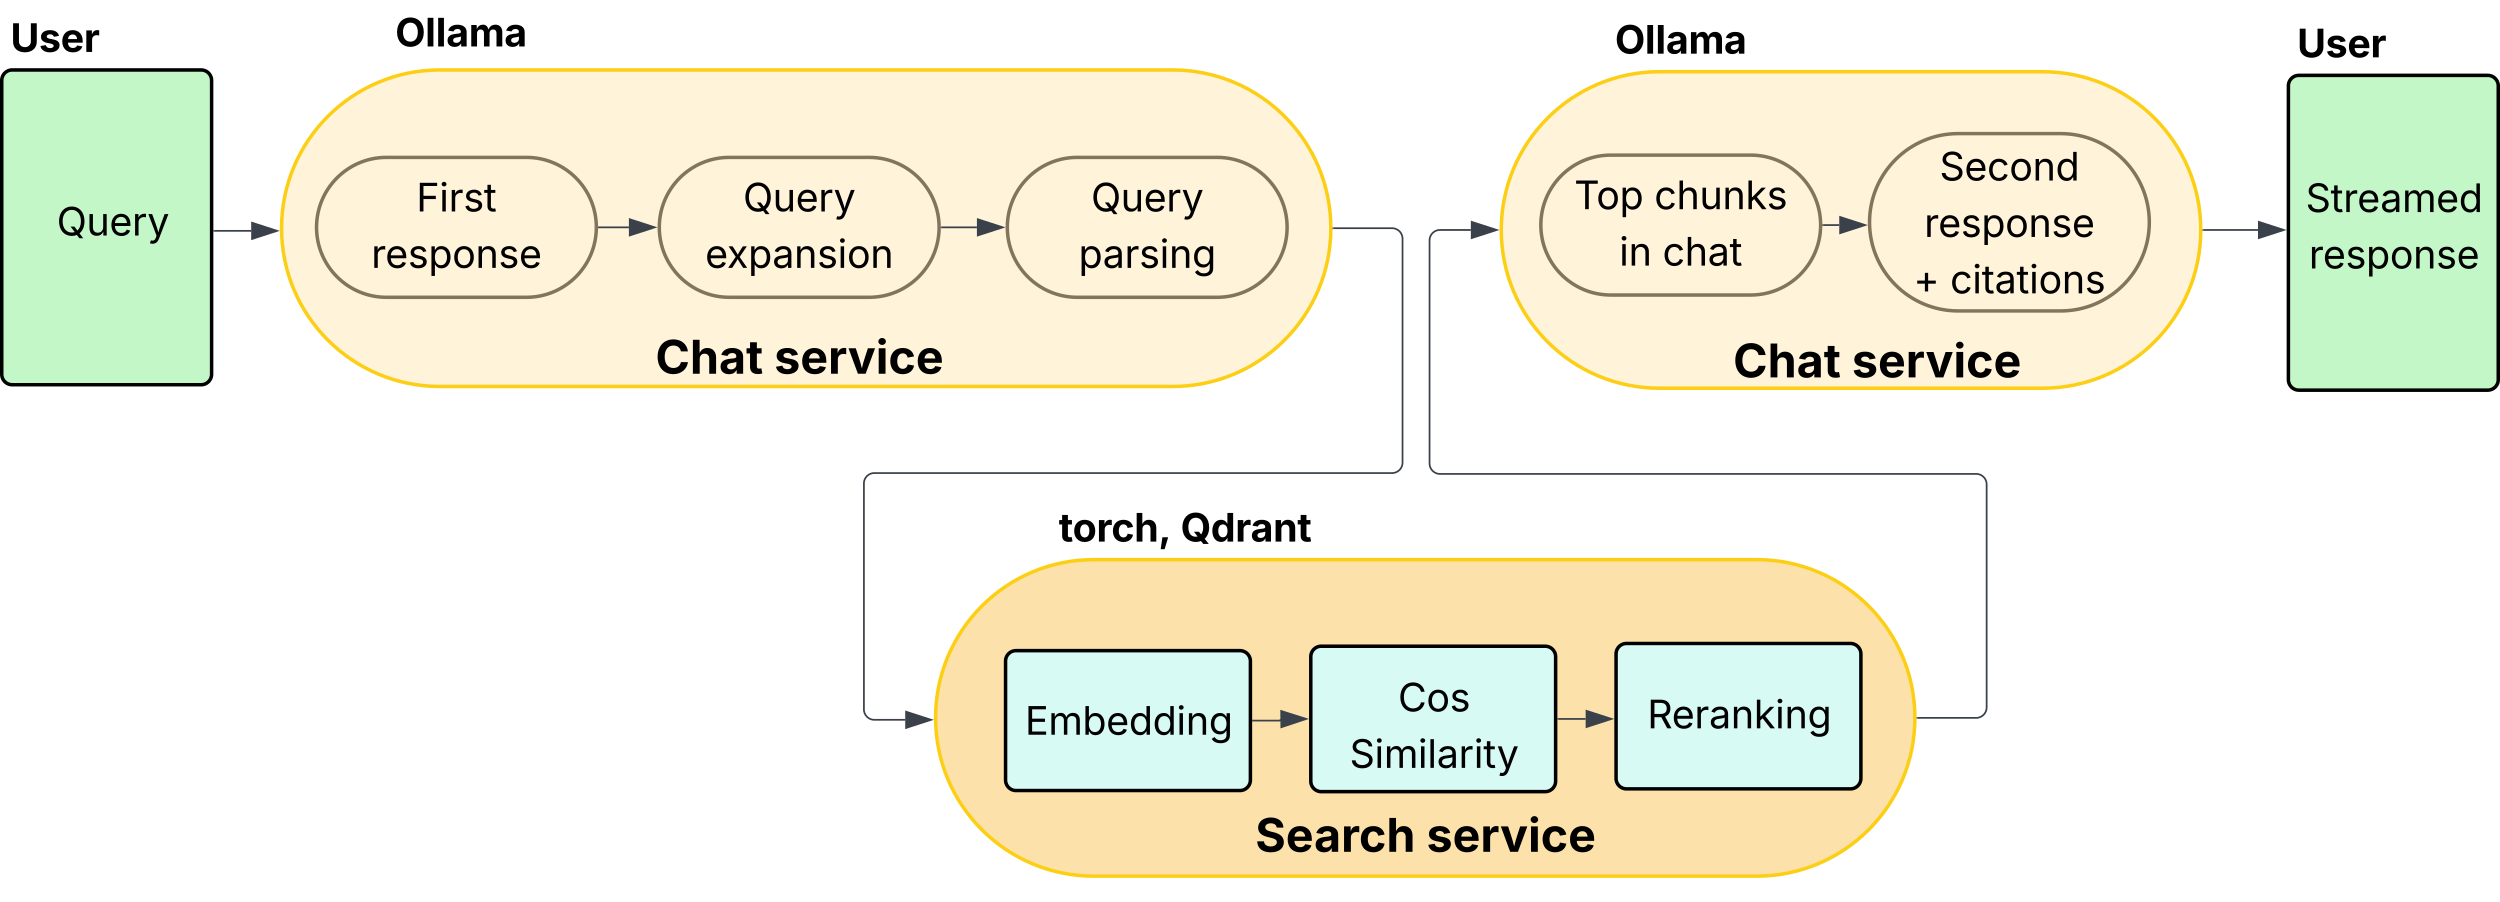 <svg xmlns="http://www.w3.org/2000/svg" xmlns:xlink="http://www.w3.org/1999/xlink" xmlns:lucid="lucid" width="1429.55" height="515.69"><g transform="translate(-266 -140)" lucid:page-tab-id="0_0"><path d="M936.5 180c49.98 0 90.5 40.52 90.5 90.5 0 50-40.52 90.5-90.5 90.5h-419c-49.98 0-90.5-40.5-90.5-90.5 0-49.98 40.52-90.5 90.5-90.5z" stroke="#fcce14" stroke-width="2" fill="#fff3d9"/><path d="M1270.48 460c50 0 90.5 40.52 90.5 90.5 0 50-40.5 90.5-90.5 90.5h-379c-49.97 0-90.5-40.5-90.5-90.5 0-49.98 40.53-90.5 90.5-90.5z" stroke="#fcce14" stroke-width="2" fill="#fce2aa"/><path d="M267 186a6 6 0 0 1 6-6h108a6 6 0 0 1 6 6v168a6 6 0 0 1-6 6H273a6 6 0 0 1-6-6z" stroke="#000" stroke-width="2" fill="#c3f7c8"/><path d="M1433.95 181c49.98 0 90.5 40.52 90.5 90.5 0 50-40.52 90.5-90.5 90.5h-219c-49.98 0-90.5-40.5-90.5-90.5 0-49.98 40.52-90.5 90.5-90.5z" stroke="#fcce14" stroke-width="2" fill="#fff3d9"/><path d="M1574.55 189.1a6 6 0 0 1 6-6h108a6 6 0 0 1 6 6v168a6 6 0 0 1-6 6h-108a6 6 0 0 1-6-6z" stroke="#000" stroke-width="2" fill="#c3f7c8"/><path d="M1028.5 270.5h33.5a6 6 0 0 1 6 6v128a6 6 0 0 1-6 6H766a6 6 0 0 0-6 6v129.1a6 6 0 0 0 6 6h17.62" stroke="#3a414a" fill="none"/><path d="M1028.5 270.98h-.5v-.94h.5z" stroke="#3a414a" stroke-width=".05" fill="#3a414a"/><path d="M798.38 551.6l-14.26 4.64v-9.27z" stroke="#3a414a" fill="#3a414a"/><path d="M284.44 242.6a6 6 0 0 1 6-6h73.12a6 6 0 0 1 6 6v48a6 6 0 0 1-6 6h-73.12a6 6 0 0 1-6-6z" fill="none"/><use xlink:href="#a" transform="matrix(1,0,0,1,284.444,236.608) translate(7.73 38.084)"/><use xlink:href="#b" transform="matrix(1,0,0,1,284.444,236.608) translate(13.98 38.084)"/><path d="M567 230c22.1 0 40 17.9 40 40s-17.9 40-40 40h-80c-22.1 0-40-17.9-40-40s17.9-40 40-40z" stroke="#82755b" stroke-width="2" fill="#fff3d9"/><use xlink:href="#c" transform="matrix(1,0,0,1,452,235) translate(52.072 25.903)"/><use xlink:href="#d" transform="matrix(1,0,0,1,452,235) translate(26.291 58.168)"/><path d="M763 230c22.1 0 40 17.9 40 40s-17.9 40-40 40h-80c-22.1 0-40-17.9-40-40s17.9-40 40-40z" stroke="#82755b" stroke-width="2" fill="#fff3d9"/><use xlink:href="#e" transform="matrix(1,0,0,1,648,235) translate(42.86 25.903)"/><use xlink:href="#f" transform="matrix(1,0,0,1,648,235) translate(21.213 58.168)"/><path d="M962 230c22.1 0 40 17.9 40 40s-17.9 40-40 40h-80c-22.1 0-40-17.9-40-40s17.9-40 40-40z" stroke="#82755b" stroke-width="2" fill="#fff3d9"/><use xlink:href="#g" transform="matrix(1,0,0,1,847,235) translate(42.86 25.903)"/><use xlink:href="#h" transform="matrix(1,0,0,1,847,235) translate(35.736 58.168)"/><path d="M487 146a6 6 0 0 1 6-6h73.26a6 6 0 0 1 6 6v24.9a6 6 0 0 1-6 6H493a6 6 0 0 1-6-6z" fill="none"/><use xlink:href="#i" transform="matrix(1,0,0,1,492,145) translate(0 21.584)"/><path d="M866.43 429.1a6 6 0 0 1 6-6H1015a6 6 0 0 1 6 6V454a6 6 0 0 1-6 6H872.42a6 6 0 0 1-6-6z" fill="none"/><use xlink:href="#j" transform="matrix(1,0,0,1,871.435,428.102) translate(0 21.584)"/><use xlink:href="#k" transform="matrix(1,0,0,1,871.435,428.102) translate(69.651 21.584)"/><path d="M388.5 272h21.13" stroke="#3a414a" fill="none"/><path d="M388.5 272.48h-.5v-.96h.5z" stroke="#3a414a" stroke-width=".05" fill="#3a414a"/><path d="M424.4 272l-14.27 4.64v-9.27z" stroke="#3a414a" fill="#3a414a"/><path d="M841 518.05a6 6 0 0 1 6-6h128a6 6 0 0 1 6 6v68a6 6 0 0 1-6 6H847a6 6 0 0 1-6-6z" stroke="#000" stroke-width="2" fill="#d7faf5"/><use xlink:href="#l" transform="matrix(1,0,0,1,852.987,524.053) translate(-0.87 36.084)"/><path d="M1015.54 515.52a6 6 0 0 1 6-6h128a6 6 0 0 1 6 6v71.16a6 6 0 0 1-6 6h-128a6 6 0 0 1-6-6z" stroke="#000" stroke-width="2" fill="#d7faf5"/><use xlink:href="#m" transform="matrix(1,0,0,1,1027.539,521.525) translate(37.857 25.278)"/><use xlink:href="#n" transform="matrix(1,0,0,1,1027.539,521.525) translate(10.182 57.543)"/><path d="M1190.1 513.95a6 6 0 0 1 6-6h128a6 6 0 0 1 6 6v71.15a6 6 0 0 1-6 6h-128a6 6 0 0 1-6-6z" stroke="#000" stroke-width="2" fill="#d7faf5"/><use xlink:href="#o" transform="matrix(1,0,0,1,1202.091,519.948) translate(5.88 36.528)"/><path d="M982.5 552.05h15.34a.42.42 0 0 0 .42-.42v-.42" stroke="#3a414a" fill="none"/><path d="M982.5 552.53h-.5v-.95h.5z" stroke="#3a414a" stroke-width=".05" fill="#3a414a"/><path d="M1012.92 551.1l-14.23 4.74-.08-9.27z" stroke="#3a414a" fill="#3a414a"/><path d="M1157.04 551.1h15.67" stroke="#3a414a" fill="none"/><path d="M1157.05 551.58h-.5v-.95h.5z" stroke="#3a414a" stroke-width=".05" fill="#3a414a"/><path d="M1187.47 551.1l-14.26 4.64v-9.27z" stroke="#3a414a" fill="#3a414a"/><path d="M608.5 270h17.12" stroke="#3a414a" fill="none"/><path d="M608.5 270.48h-.53l.03-.47-.02-.48h.53z" stroke="#3a414a" stroke-width=".05" fill="#3a414a"/><path d="M640.38 270l-14.26 4.63v-9.26z" stroke="#3a414a" fill="#3a414a"/><path d="M804.5 270h20.12" stroke="#3a414a" fill="none"/><path d="M804.5 270.48h-.53l.03-.47-.02-.48h.53z" stroke="#3a414a" stroke-width=".05" fill="#3a414a"/><path d="M839.38 270l-14.26 4.63v-9.26z" stroke="#3a414a" fill="#3a414a"/><path d="M1184.45 150.1a6 6 0 0 1 6-6h73.26a6 6 0 0 1 6 6V175a6 6 0 0 1-6 6h-73.25a6 6 0 0 1-6-6z" fill="none"/><use xlink:href="#i" transform="matrix(1,0,0,1,1189.448,149.106) translate(0 21.584)"/><path d="M1362.5 550.5h33.5a6 6 0 0 0 6-6V417a6 6 0 0 0-6-6h-306.55a6 6 0 0 1-6-6V277.5a6 6 0 0 1 6-6h17.6" stroke="#3a414a" fill="none"/><path d="M1362.5 550.98h-.53l.02-.47-.02-.47h.52z" stroke="#3a414a" stroke-width=".05" fill="#3a414a"/><path d="M1121.83 271.5l-14.27 4.64v-9.27z" stroke="#3a414a" fill="#3a414a"/><path d="M1267.08 228.7c22.1 0 40 17.92 40 40 0 22.1-17.9 40-40 40h-80c-22.1 0-40-17.9-40-40 0-22.08 17.9-40 40-40z" stroke="#82755b" stroke-width="2" fill="#fff3d9"/><use xlink:href="#p" transform="matrix(1,0,0,1,1152.078,233.713) translate(14.095 25.903)"/><use xlink:href="#q" transform="matrix(1,0,0,1,1152.078,233.713) translate(59.885 25.903)"/><use xlink:href="#r" transform="matrix(1,0,0,1,1152.078,233.713) translate(39.832 58.168)"/><use xlink:href="#s" transform="matrix(1,0,0,1,1152.078,233.713) translate(64.594 58.168)"/><path d="M1444.32 216.4c28 0 50.7 22.7 50.7 50.7 0 28-22.7 50.7-50.7 50.7h-58.58c-28 0-50.7-22.7-50.7-50.7 0-28 22.7-50.7 50.7-50.7z" stroke="#82755b" stroke-width="2" fill="#fff3d9"/><use xlink:href="#t" transform="matrix(1,0,0,1,1340.027,221.396) translate(35.015 21.818)"/><use xlink:href="#u" transform="matrix(1,0,0,1,1340.027,221.396) translate(26.286 54.084)"/><use xlink:href="#v" transform="matrix(1,0,0,1,1340.027,221.396) translate(20.139 86.349)"/><use xlink:href="#w" transform="matrix(1,0,0,1,1340.027,221.396) translate(41.092 86.349)"/><path d="M1308.58 268.7h9.14" stroke="#3a414a" fill="none"/><path d="M1308.6 269.2h-.55l.03-.47-.02-.5h.53z" stroke="#3a414a" stroke-width=".05" fill="#3a414a"/><path d="M1332.48 268.7l-14.26 4.65v-9.27z" stroke="#3a414a" fill="#3a414a"/><path d="M267 149.1a6 6 0 0 1 6-6h49a6 6 0 0 1 6 6V174a6 6 0 0 1-6 6h-49a6 6 0 0 1-6-6z" fill="none"/><use xlink:href="#x" transform="matrix(1,0,0,1,272,148.102) translate(0 21.584)"/><path d="M1592 245.72a6 6 0 0 1 6-6h73.1a6 6 0 0 1 6 6v48a6 6 0 0 1-6 6H1598a6 6 0 0 1-6-6z" fill="none"/><use xlink:href="#y" transform="matrix(1,0,0,1,1591.997,239.717) translate(-7.602 21.528)"/><use xlink:href="#z" transform="matrix(1,0,0,1,1591.997,239.717) translate(-5.714 53.793)"/><use xlink:href="#A" transform="matrix(1,0,0,1,1591.997,239.717) translate(43 86.059)"/><path d="M1525.95 271.5h31.22" stroke="#3a414a" fill="none"/><path d="M1525.96 271.98h-.53l.02-.47v-.47h.5z" stroke="#3a414a" stroke-width=".05" fill="#3a414a"/><path d="M1571.93 271.5l-14.26 4.64v-9.27z" stroke="#3a414a" fill="#3a414a"/><path d="M1574.55 152.2a6 6 0 0 1 6-6h49a6 6 0 0 1 6 6v24.9a6 6 0 0 1-6 6h-49a6 6 0 0 1-6-6z" fill="none"/><g><use xlink:href="#x" transform="matrix(1,0,0,1,1579.552,151.211) translate(0 21.584)"/></g><path d="M608.2 312.6a6 6 0 0 1 6-6h217.6a6 6 0 0 1 6 6v62.7a6 6 0 0 1-6 6H614.2a6 6 0 0 1-6-6z" stroke="#000" stroke-opacity="0" stroke-width="2" fill-opacity="0"/><g><use xlink:href="#B" transform="matrix(1,0,0,1,613.208,311.608) translate(27.611 42.083)"/><use xlink:href="#C" transform="matrix(1,0,0,1,613.208,311.608) translate(95.501 42.083)"/></g><path d="M966.2 586a6 6 0 0 1 6-6h217.58a6 6 0 0 1 6 6v62.7a6 6 0 0 1-6 6H972.2a6 6 0 0 1-6-6z" stroke="#000" stroke-opacity="0" stroke-width="2" fill-opacity="0"/><g><use xlink:href="#D" transform="matrix(1,0,0,1,971.195,585) translate(12.604 42.083)"/><use xlink:href="#E" transform="matrix(1,0,0,1,971.195,585) translate(110.508 42.083)"/></g><path d="M1224.45 314.7a6 6 0 0 1 6-6h217.58a6 6 0 0 1 6 6v62.7a6 6 0 0 1-6 6h-217.58a6 6 0 0 1-6-6z" stroke="#000" stroke-opacity="0" stroke-width="2" fill-opacity="0"/><g><use xlink:href="#B" transform="matrix(1,0,0,1,1229.448,313.713) translate(27.611 42.083)"/><use xlink:href="#C" transform="matrix(1,0,0,1,1229.448,313.713) translate(95.501 42.083)"/></g><defs><path d="M784 20c-382 0-662-292-662-764 0-473 280-766 662-766s660 293 660 766c0 282-99 499-260 629l192 255h-198L1049-33C969 2 880 20 784 20zm-62-486h198l156 205c112-98 183-261 183-483 0-383-209-590-475-590-268 0-477 208-477 590 0 380 209 588 477 588 54 0 106-9 154-25" id="F"/><path d="M537 14c-226 0-379-139-379-422v-710h180v695c0 172 97 275 253 275 160 0 281-109 281-300v-670h181V0H879v-209C806-46 684 14 537 14" id="G"/><path d="M628 24c-324 0-524-230-524-574 0-343 198-582 503-582 237 0 487 146 487 559v75H286c9 234 145 362 343 362 132 0 231-58 273-172l174 48C1024-91 857 24 628 24zM287-650h624c-17-190-120-322-304-322-192 0-309 151-320 322" id="H"/><path d="M158 0v-1118h174v172h12c41-113 157-188 290-188 26 0 70 2 91 3v181c-11-2-60-10-108-10-161 0-279 109-279 260V0H158" id="I"/><path d="M140 405l46-156c120 36 205 19 263-150l32-93L54-1118h197c107 313 237 620 324 950 87-331 219-637 326-950h196L606 167c-68 178-176 259-334 259-64 0-113-12-132-21" id="J"/><g id="b"><use transform="matrix(0.011,0,0,0.011,0,0)" xlink:href="#F"/><use transform="matrix(0.011,0,0,0.011,16.992,0)" xlink:href="#G"/><use transform="matrix(0.011,0,0,0.011,30.132,0)" xlink:href="#H"/><use transform="matrix(0.011,0,0,0.011,43.088,0)" xlink:href="#I"/><use transform="matrix(0.011,0,0,0.011,51.801,0)" xlink:href="#J"/></g><path d="M180 0v-1490h901v168H370v510h643v168H370V0H180" id="K"/><path d="M158 0v-1118h180V0H158zm91-1301c-68 0-125-53-125-119s57-119 125-119c69 0 126 53 126 119s-57 119-126 119" id="L"/><path d="M538 24C308 24 148-78 108-271l171-41c32 123 123 178 257 178 156 0 256-77 256-169 0-77-54-128-164-154l-186-44c-203-48-300-148-300-305 0-192 176-326 414-326 230 0 351 112 402 269l-163 42c-31-80-94-158-238-158-133 0-233 69-233 162 0 83 57 129 188 160l169 40c203 48 298 149 298 302 0 196-179 339-441 339" id="M"/><path d="M598-1118v154H368v674c0 100 37 144 132 144 23 0 62-6 92-12L629-6c-37 13-88 20-134 20-193 0-307-107-307-290v-688H20v-154h168v-266h180v266h230" id="N"/><g id="c"><use transform="matrix(0.011,0,0,0.011,0,0)" xlink:href="#K"/><use transform="matrix(0.011,0,0,0.011,13.118,0)" xlink:href="#L"/><use transform="matrix(0.011,0,0,0.011,18.5,0)" xlink:href="#I"/><use transform="matrix(0.011,0,0,0.011,26.866,0)" xlink:href="#M"/><use transform="matrix(0.011,0,0,0.011,38.596,0)" xlink:href="#N"/></g><path d="M158 418v-1536h174v179h20c37-59 106-193 324-193 279 0 474 222 474 576 0 356-194 580-473 580-213 0-288-135-325-197h-14v591H158zm492-555c209 0 317-186 317-421 0-232-105-413-317-413-206 0-314 166-314 413 0 249 111 421 314 421" id="O"/><path d="M613 24c-304 0-509-231-509-576 0-350 205-580 509-580 305 0 511 230 511 580 0 345-206 576-511 576zm0-161c226 0 329-195 329-415 0-222-103-419-329-419-223 0-326 196-326 419 0 220 103 415 326 415" id="P"/><path d="M338-670V0H158v-1118h173l1 207c72-158 192-221 342-221 226 0 378 139 378 422V0H872v-695c0-172-96-275-252-275-161 0-282 109-282 300" id="Q"/><g id="d"><use transform="matrix(0.011,0,0,0.011,0,0)" xlink:href="#I"/><use transform="matrix(0.011,0,0,0.011,7.997,0)" xlink:href="#H"/><use transform="matrix(0.011,0,0,0.011,20.953,0)" xlink:href="#M"/><use transform="matrix(0.011,0,0,0.011,32.682,0)" xlink:href="#O"/><use transform="matrix(0.011,0,0,0.011,46.289,0)" xlink:href="#P"/><use transform="matrix(0.011,0,0,0.011,59.614,0)" xlink:href="#Q"/><use transform="matrix(0.011,0,0,0.011,72.743,0)" xlink:href="#M"/><use transform="matrix(0.011,0,0,0.011,84.473,0)" xlink:href="#H"/></g><g id="e"><use transform="matrix(0.011,0,0,0.011,0,0)" xlink:href="#F"/><use transform="matrix(0.011,0,0,0.011,16.992,0)" xlink:href="#G"/><use transform="matrix(0.011,0,0,0.011,30.132,0)" xlink:href="#H"/><use transform="matrix(0.011,0,0,0.011,43.088,0)" xlink:href="#I"/><use transform="matrix(0.011,0,0,0.011,51.801,0)" xlink:href="#J"/></g><path d="M65 0l393-574-370-544h210c88 136 192 297 267 435 67-142 176-302 264-435h206L661-564 1053 0H844c-94-144-206-310-287-458C484-308 366-142 273 0H65" id="R"/><path d="M471 26C259 26 90-98 90-318c0-256 228-303 435-329 202-27 287-16 287-108 0-139-79-219-234-219-161 0-248 86-283 164l-173-57c86-203 278-265 451-265 150 0 419 46 419 395V0H815v-152h-12C765-73 660 26 471 26zm31-159c199 0 310-134 310-271v-155c-30 35-226 55-295 64-131 17-246 59-246 186 0 116 97 176 231 176" id="S"/><g id="f"><use transform="matrix(0.011,0,0,0.011,0,0)" xlink:href="#H"/><use transform="matrix(0.011,0,0,0.011,12.457,0)" xlink:href="#R"/><use transform="matrix(0.011,0,0,0.011,24.588,0)" xlink:href="#O"/><use transform="matrix(0.011,0,0,0.011,38.411,0)" xlink:href="#S"/><use transform="matrix(0.011,0,0,0.011,50.89,0)" xlink:href="#Q"/><use transform="matrix(0.011,0,0,0.011,64.019,0)" xlink:href="#M"/><use transform="matrix(0.011,0,0,0.011,75.749,0)" xlink:href="#L"/><use transform="matrix(0.011,0,0,0.011,81.131,0)" xlink:href="#P"/><use transform="matrix(0.011,0,0,0.011,94.455,0)" xlink:href="#Q"/></g><g id="g"><use transform="matrix(0.011,0,0,0.011,0,0)" xlink:href="#F"/><use transform="matrix(0.011,0,0,0.011,16.992,0)" xlink:href="#G"/><use transform="matrix(0.011,0,0,0.011,30.132,0)" xlink:href="#H"/><use transform="matrix(0.011,0,0,0.011,43.088,0)" xlink:href="#I"/><use transform="matrix(0.011,0,0,0.011,51.801,0)" xlink:href="#J"/></g><path d="M611 442c-248 0-391-105-460-228l146-94c47 65 117 165 314 165 178 0 307-82 307-266v-224h-17C863-141 792-18 576-18c-268 0-472-195-472-546 0-346 197-568 476-568 216 0 288 133 326 193h17v-179h175V29c0 289-215 413-487 413zm-5-620c203 0 314-146 314-390 0-237-108-403-314-403-213 0-319 180-319 403 0 230 109 390 319 390" id="T"/><g id="h"><use transform="matrix(0.011,0,0,0.011,0,0)" xlink:href="#O"/><use transform="matrix(0.011,0,0,0.011,13.824,0)" xlink:href="#S"/><use transform="matrix(0.011,0,0,0.011,26.302,0)" xlink:href="#I"/><use transform="matrix(0.011,0,0,0.011,34.668,0)" xlink:href="#M"/><use transform="matrix(0.011,0,0,0.011,46.398,0)" xlink:href="#L"/><use transform="matrix(0.011,0,0,0.011,51.78,0)" xlink:href="#Q"/><use transform="matrix(0.011,0,0,0.011,64.909,0)" xlink:href="#T"/></g><path d="M789 20C394 20 94-260 94-744c0-487 300-766 695-766s695 279 695 766c0 485-300 764-695 764zm0-271c231 0 385-174 385-493 0-321-154-495-385-495s-385 175-385 495c0 319 154 493 385 493" id="U"/><path d="M428-1490V0H128v-1490h300" id="V"/><path d="M440 22C227 22 68-92 68-313c0-250 202-322 422-343 195-21 271-24 271-105 0-95-63-149-175-149-116 0-187 57-211 129l-275-46c57-194 237-305 487-305 240 0 474 108 474 379V0H777v-155h-10C713-51 605 22 440 22zm85-211c140 0 238-93 238-211v-121c-37 26-156 42-222 51-111 16-185 59-185 149 0 87 70 132 169 132" id="W"/><path d="M128 0v-1118h278l12 217c60-163 185-234 319-234 143 0 236 81 288 251 63-172 205-251 359-251 205 0 357 138 357 381V0h-301v-697c0-126-76-187-177-187-114 0-184 79-184 196V0H789v-705c0-109-72-179-174-179-106 0-187 74-187 208V0H128" id="X"/><g id="i"><use transform="matrix(0.011,0,0,0.011,0,0)" xlink:href="#U"/><use transform="matrix(0.011,0,0,0.011,17.122,0)" xlink:href="#V"/><use transform="matrix(0.011,0,0,0.011,23.145,0)" xlink:href="#V"/><use transform="matrix(0.011,0,0,0.011,29.167,0)" xlink:href="#W"/><use transform="matrix(0.011,0,0,0.011,42.068,0)" xlink:href="#X"/><use transform="matrix(0.011,0,0,0.011,62.348,0)" xlink:href="#W"/></g><path d="M683-1118v229H474v562c0 71 29 104 102 104 23 0 73-7 95-13l43 225C647 9 580 16 520 16 296 16 174-96 174-301v-588H20v-229h154v-266h300v266h209" id="Y"/><path d="M628 22C291 22 81-210 81-554c0-346 210-578 547-578 336 0 547 232 547 578 0 344-211 576-547 576zm0-236c160 0 242-146 242-341 0-197-82-341-242-341S387-753 387-555c0 195 81 341 241 341" id="Z"/><path d="M128 0v-1118h290v195h12c54-169 184-238 367-200v268c-27-8-86-15-130-15-138 0-239 95-239 234V0H128" id="aa"/><path d="M628 22C291 22 81-210 81-554c0-346 210-578 547-578 265 0 455 142 497 372l-279 52c-25-116-99-188-215-188-160 0-244 139-244 341 0 200 84 341 244 341 116 0 193-74 217-195l279 51C1085-123 896 22 628 22" id="ab"/><path d="M428-647V0H128v-1490h294v586c65-146 175-228 341-228 232 0 385 159 385 421V0H847v-659c0-139-76-222-202-222-128 0-217 86-217 234" id="ac"/><path d="M119 395l88-620h300L323 395H119" id="ad"/><g id="j"><use transform="matrix(0.011,0,0,0.011,0,0)" xlink:href="#Y"/><use transform="matrix(0.011,0,0,0.011,7.921,0)" xlink:href="#Z"/><use transform="matrix(0.011,0,0,0.011,21.549,0)" xlink:href="#aa"/><use transform="matrix(0.011,0,0,0.011,30.056,0)" xlink:href="#ab"/><use transform="matrix(0.011,0,0,0.011,43.132,0)" xlink:href="#ac"/><use transform="matrix(0.011,0,0,0.011,56.966,0)" xlink:href="#ad"/></g><path d="M789 20C394 20 94-260 94-744c0-487 300-766 695-766s695 279 695 766c0 264-89 467-233 597l215 271h-285L1058-29C976 3 886 20 789 20zm-94-532h261l108 139c70-83 110-208 110-371 0-321-154-495-385-495s-385 175-385 495c0 356 184 537 481 482" id="ae"/><path d="M537 19C279 19 81-185 81-557c0-382 206-575 454-575 190 0 278 113 318 202h10v-560h300V0H868v-179h-15C812-89 719 19 537 19zm92-241c153 0 240-134 240-336 0-203-86-334-240-334-158 0-240 138-240 334 0 197 84 336 240 336" id="af"/><path d="M428-647V0H128v-1118h283l4 231c63-156 176-245 348-245 232 0 384 159 384 421V0H847v-659c0-139-76-222-202-222-128 0-217 86-217 234" id="ag"/><g id="k"><use transform="matrix(0.011,0,0,0.011,0,0)" xlink:href="#ae"/><use transform="matrix(0.011,0,0,0.011,17.263,0)" xlink:href="#af"/><use transform="matrix(0.011,0,0,0.011,31.272,0)" xlink:href="#aa"/><use transform="matrix(0.011,0,0,0.011,40.017,0)" xlink:href="#W"/><use transform="matrix(0.011,0,0,0.011,52.919,0)" xlink:href="#ag"/><use transform="matrix(0.011,0,0,0.011,66.753,0)" xlink:href="#Y"/></g><path d="M180 0v-1490h908v168H370v486h669v168H370v500h727V0H180" id="ah"/><path d="M158 0v-1118h175l1 205c55-151 181-225 313-225 147 0 245 90 285 228 53-141 190-228 352-228 194 0 352 125 352 384V0h-181v-749c0-161-105-225-225-225-151 0-243 103-243 244V0H807v-767c0-124-93-207-219-207-131 0-250 92-250 270V0H158" id="ai"/><path d="M677 24c-213 0-288-135-325-197h-20V0H158v-1490h180v551h14c37-59 106-193 324-193 279 0 474 222 474 576 0 356-194 580-473 580zm-27-161c209 0 317-186 317-421 0-232-105-413-317-413-206 0-314 166-314 413 0 249 111 421 314 421" id="aj"/><path d="M577 24c-279 0-473-224-473-580 0-354 195-576 474-576 218 0 287 134 324 193h14v-551h180V0H922v-173h-20C865-111 790 24 577 24zm27-161c203 0 314-172 314-421 0-247-108-413-314-413-212 0-317 181-317 413 0 235 108 421 317 421" id="ak"/><g id="l"><use transform="matrix(0.011,0,0,0.011,0,0)" xlink:href="#ah"/><use transform="matrix(0.011,0,0,0.011,13.357,0)" xlink:href="#ai"/><use transform="matrix(0.011,0,0,0.011,32.823,0)" xlink:href="#aj"/><use transform="matrix(0.011,0,0,0.011,46.43,0)" xlink:href="#H"/><use transform="matrix(0.011,0,0,0.011,59.386,0)" xlink:href="#ak"/><use transform="matrix(0.011,0,0,0.011,72.993,0)" xlink:href="#ak"/><use transform="matrix(0.011,0,0,0.011,86.599,0)" xlink:href="#L"/><use transform="matrix(0.011,0,0,0.011,91.981,0)" xlink:href="#Q"/><use transform="matrix(0.011,0,0,0.011,105.111,0)" xlink:href="#T"/></g><path d="M783 20c-382 0-661-292-661-764 0-473 279-766 661-766 302 0 548 182 601 489h-190c-42-204-217-313-411-313-268 0-476 208-476 590 0 381 209 588 476 588 195 0 369-110 411-313h190c-52 303-296 489-601 489" id="al"/><g id="m"><use transform="matrix(0.011,0,0,0.011,0,0)" xlink:href="#al"/><use transform="matrix(0.011,0,0,0.011,16.233,0)" xlink:href="#P"/><use transform="matrix(0.011,0,0,0.011,29.557,0)" xlink:href="#M"/></g><path d="M657 26c-323 0-524-166-541-416h195c15 169 171 246 346 246 202 0 356-106 356-265 5-203-294-238-475-293-239-73-380-191-380-389 0-252 224-419 512-419 294 0 499 171 508 396H992c-17-145-151-228-328-228-193 0-321 102-321 242 0 156 175 211 284 241l149 41c160 44 422 134 422 412 0 244-197 432-541 432" id="am"/><path d="M338-1490V0H158v-1490h180" id="an"/><g id="n"><use transform="matrix(0.011,0,0,0.011,0,0)" xlink:href="#am"/><use transform="matrix(0.011,0,0,0.011,14.258,0)" xlink:href="#L"/><use transform="matrix(0.011,0,0,0.011,19.64,0)" xlink:href="#ai"/><use transform="matrix(0.011,0,0,0.011,39.106,0)" xlink:href="#L"/><use transform="matrix(0.011,0,0,0.011,44.488,0)" xlink:href="#an"/><use transform="matrix(0.011,0,0,0.011,49.87,0)" xlink:href="#S"/><use transform="matrix(0.011,0,0,0.011,62.348,0)" xlink:href="#I"/><use transform="matrix(0.011,0,0,0.011,71.061,0)" xlink:href="#L"/><use transform="matrix(0.011,0,0,0.011,76.443,0)" xlink:href="#N"/><use transform="matrix(0.011,0,0,0.011,84.147,0)" xlink:href="#J"/></g><path d="M180 0v-1490h510c348 0 508 194 508 460 0 198-88 351-276 417L1256 0h-220L726-579c-117 2-238 0-356 1V0H180zm190-747h312c235 0 327-108 327-283 0-177-92-293-329-293H370v576" id="ao"/><path d="M158 0v-1490h180v865h22l478-493h223L593-638 1096 0H865L456-523 338-412V0H158" id="ap"/><g id="o"><use transform="matrix(0.011,0,0,0.011,0,0)" xlink:href="#ao"/><use transform="matrix(0.011,0,0,0.011,13.976,0)" xlink:href="#H"/><use transform="matrix(0.011,0,0,0.011,26.931,0)" xlink:href="#I"/><use transform="matrix(0.011,0,0,0.011,35.297,0)" xlink:href="#S"/><use transform="matrix(0.011,0,0,0.011,47.776,0)" xlink:href="#Q"/><use transform="matrix(0.011,0,0,0.011,60.905,0)" xlink:href="#ap"/><use transform="matrix(0.011,0,0,0.011,73.101,0)" xlink:href="#L"/><use transform="matrix(0.011,0,0,0.011,78.483,0)" xlink:href="#Q"/><use transform="matrix(0.011,0,0,0.011,91.612,0)" xlink:href="#T"/></g><path d="M98-1322v-168h1126v168H757V0H567v-1322H98" id="aq"/><g id="p"><use transform="matrix(0.011,0,0,0.011,0,0)" xlink:href="#aq"/><use transform="matrix(0.011,0,0,0.011,12.609,0)" xlink:href="#P"/><use transform="matrix(0.011,0,0,0.011,25.933,0)" xlink:href="#O"/></g><path d="M613 24c-304 0-509-231-509-576 0-350 205-580 509-580 216 0 392 114 453 309l-173 49c-33-115-133-197-280-197-223 0-326 196-326 419 0 220 103 415 326 415 150 0 252-85 285-206l172 49C1010-95 832 24 613 24" id="ar"/><path d="M338-670V0H158v-1490h180v566c73-149 190-208 336-208 226 0 379 139 379 422V0H872v-695c0-172-96-275-252-275-161 0-282 109-282 300" id="as"/><g id="q"><use transform="matrix(0.011,0,0,0.011,0,0)" xlink:href="#ar"/><use transform="matrix(0.011,0,0,0.011,12.695,0)" xlink:href="#as"/><use transform="matrix(0.011,0,0,0.011,25.836,0)" xlink:href="#G"/><use transform="matrix(0.011,0,0,0.011,38.976,0)" xlink:href="#Q"/><use transform="matrix(0.011,0,0,0.011,52.105,0)" xlink:href="#ap"/><use transform="matrix(0.011,0,0,0.011,64.301,0)" xlink:href="#M"/></g><g id="r"><use transform="matrix(0.011,0,0,0.011,0,0)" xlink:href="#L"/><use transform="matrix(0.011,0,0,0.011,5.382,0)" xlink:href="#Q"/></g><g id="s"><use transform="matrix(0.011,0,0,0.011,0,0)" xlink:href="#ar"/><use transform="matrix(0.011,0,0,0.011,12.695,0)" xlink:href="#as"/><use transform="matrix(0.011,0,0,0.011,25.836,0)" xlink:href="#S"/><use transform="matrix(0.011,0,0,0.011,38.314,0)" xlink:href="#N"/></g><g id="t"><use transform="matrix(0.011,0,0,0.011,0,0)" xlink:href="#am"/><use transform="matrix(0.011,0,0,0.011,14.258,0)" xlink:href="#H"/><use transform="matrix(0.011,0,0,0.011,27.214,0)" xlink:href="#ar"/><use transform="matrix(0.011,0,0,0.011,39.909,0)" xlink:href="#P"/><use transform="matrix(0.011,0,0,0.011,53.234,0)" xlink:href="#Q"/><use transform="matrix(0.011,0,0,0.011,66.363,0)" xlink:href="#ak"/></g><g id="u"><use transform="matrix(0.011,0,0,0.011,0,0)" xlink:href="#I"/><use transform="matrix(0.011,0,0,0.011,7.997,0)" xlink:href="#H"/><use transform="matrix(0.011,0,0,0.011,20.953,0)" xlink:href="#M"/><use transform="matrix(0.011,0,0,0.011,32.682,0)" xlink:href="#O"/><use transform="matrix(0.011,0,0,0.011,46.289,0)" xlink:href="#P"/><use transform="matrix(0.011,0,0,0.011,59.614,0)" xlink:href="#Q"/><use transform="matrix(0.011,0,0,0.011,72.743,0)" xlink:href="#M"/><use transform="matrix(0.011,0,0,0.011,84.473,0)" xlink:href="#H"/></g><path d="M593-100v-404H195v-159h398v-403h169v403h398v159H762v404H593" id="at"/><use transform="matrix(0.011,0,0,0.011,0,0)" xlink:href="#at" id="v"/><g id="w"><use transform="matrix(0.011,0,0,0.011,0,0)" xlink:href="#ar"/><use transform="matrix(0.011,0,0,0.011,12.695,0)" xlink:href="#L"/><use transform="matrix(0.011,0,0,0.011,18.077,0)" xlink:href="#N"/><use transform="matrix(0.011,0,0,0.011,25.456,0)" xlink:href="#S"/><use transform="matrix(0.011,0,0,0.011,37.934,0)" xlink:href="#N"/><use transform="matrix(0.011,0,0,0.011,45.204,0)" xlink:href="#L"/><use transform="matrix(0.011,0,0,0.011,50.586,0)" xlink:href="#P"/><use transform="matrix(0.011,0,0,0.011,63.911,0)" xlink:href="#Q"/><use transform="matrix(0.011,0,0,0.011,77.04,0)" xlink:href="#M"/></g><path d="M750 21c-371 0-615-218-615-544v-967h305v942c0 174 123 299 310 299s309-125 309-299v-942h306v967c0 326-247 544-615 544" id="au"/><path d="M572 22C302 22 117-98 78-306l279-48c29 105 101 156 224 156 114 0 185-48 185-115 0-118-228-130-337-155-215-49-322-150-322-317 0-215 187-347 470-347 265 0 424 116 466 298l-266 47c-24-76-87-130-196-130-98 0-174 46-174 113 0 56 38 95 144 117l201 40c216 44 320 143 320 302 0 220-207 367-500 367" id="av"/><path d="M633 22C291 22 81-200 81-553c0-345 210-579 537-579 292 0 525 185 525 567v84H378c7 183 109 277 260 277 105 0 184-46 216-132l272 51C1071-99 893 22 633 22zM380-669h474c-15-146-94-237-233-237-143 0-229 99-241 237" id="aw"/><g id="x"><use transform="matrix(0.011,0,0,0.011,0,0)" xlink:href="#au"/><use transform="matrix(0.011,0,0,0.011,16.265,0)" xlink:href="#av"/><use transform="matrix(0.011,0,0,0.011,28.711,0)" xlink:href="#aw"/><use transform="matrix(0.011,0,0,0.011,41.949,0)" xlink:href="#aa"/></g><g id="y"><use transform="matrix(0.011,0,0,0.011,0,0)" xlink:href="#am"/><use transform="matrix(0.011,0,0,0.011,14.258,0)" xlink:href="#N"/><use transform="matrix(0.011,0,0,0.011,21.528,0)" xlink:href="#I"/><use transform="matrix(0.011,0,0,0.011,29.525,0)" xlink:href="#H"/><use transform="matrix(0.011,0,0,0.011,42.697,0)" xlink:href="#S"/><use transform="matrix(0.011,0,0,0.011,55.176,0)" xlink:href="#ai"/><use transform="matrix(0.011,0,0,0.011,74.642,0)" xlink:href="#H"/><use transform="matrix(0.011,0,0,0.011,87.598,0)" xlink:href="#ak"/></g><g id="z"><use transform="matrix(0.011,0,0,0.011,0,0)" xlink:href="#I"/><use transform="matrix(0.011,0,0,0.011,7.997,0)" xlink:href="#H"/><use transform="matrix(0.011,0,0,0.011,20.953,0)" xlink:href="#M"/><use transform="matrix(0.011,0,0,0.011,32.682,0)" xlink:href="#O"/><use transform="matrix(0.011,0,0,0.011,46.289,0)" xlink:href="#P"/><use transform="matrix(0.011,0,0,0.011,59.614,0)" xlink:href="#Q"/><use transform="matrix(0.011,0,0,0.011,72.743,0)" xlink:href="#M"/><use transform="matrix(0.011,0,0,0.011,84.473,0)" xlink:href="#H"/></g><path d="M786 20C389 20 94-260 94-744c0-487 299-766 692-766 339 0 597 194 641 529h-309c-28-162-156-258-326-258-233 0-388 179-388 495 0 323 157 493 387 493 170 0 298-97 328-259h309c-34 277-266 530-642 530" id="ax"/><g id="B"><use transform="matrix(0.013,0,0,0.013,0,0)" xlink:href="#ax"/><use transform="matrix(0.013,0,0,0.013,19.727,0)" xlink:href="#ac"/><use transform="matrix(0.013,0,0,0.013,36.328,0)" xlink:href="#W"/><use transform="matrix(0.013,0,0,0.013,51.81,0)" xlink:href="#Y"/></g><path d="M443 0L31-1118h319c90 293 199 572 268 885 66-313 175-593 264-885h315L784 0H443" id="ay"/><path d="M128 0v-1118h300V0H128zm150-1264c-91 0-165-68-165-154 0-85 74-154 165-154 90 0 165 69 165 154 0 86-75 154-165 154" id="az"/><g id="C"><use transform="matrix(0.013,0,0,0.013,0,0)" xlink:href="#av"/><use transform="matrix(0.013,0,0,0.013,14.935,0)" xlink:href="#aw"/><use transform="matrix(0.013,0,0,0.013,30.82,0)" xlink:href="#aa"/><use transform="matrix(0.013,0,0,0.013,42.096,0)" xlink:href="#ay"/><use transform="matrix(0.013,0,0,0.013,58.086,0)" xlink:href="#az"/><use transform="matrix(0.013,0,0,0.013,65.312,0)" xlink:href="#ab"/><use transform="matrix(0.013,0,0,0.013,81.003,0)" xlink:href="#aw"/></g><path d="M681 22C323 22 94-145 85-462h297c10 151 131 226 296 226 163 0 271-77 271-190 0-102-95-149-257-189l-164-41c-252-61-403-188-403-405 0-269 236-449 560-449 330 0 546 183 551 445H941c-11-119-106-188-259-188-156 0-244 72-244 172-3 156 226 185 373 221 250 61 445 186 445 436 0 271-213 446-575 446" id="aA"/><g id="D"><use transform="matrix(0.013,0,0,0.013,0,0)" xlink:href="#aA"/><use transform="matrix(0.013,0,0,0.013,17.461,0)" xlink:href="#aw"/><use transform="matrix(0.013,0,0,0.013,33.607,0)" xlink:href="#W"/><use transform="matrix(0.013,0,0,0.013,49.089,0)" xlink:href="#aa"/><use transform="matrix(0.013,0,0,0.013,59.297,0)" xlink:href="#ab"/><use transform="matrix(0.013,0,0,0.013,74.987,0)" xlink:href="#ac"/></g><g id="E"><use transform="matrix(0.013,0,0,0.013,0,0)" xlink:href="#av"/><use transform="matrix(0.013,0,0,0.013,14.935,0)" xlink:href="#aw"/><use transform="matrix(0.013,0,0,0.013,30.82,0)" xlink:href="#aa"/><use transform="matrix(0.013,0,0,0.013,42.096,0)" xlink:href="#ay"/><use transform="matrix(0.013,0,0,0.013,58.086,0)" xlink:href="#az"/><use transform="matrix(0.013,0,0,0.013,65.312,0)" xlink:href="#ab"/><use transform="matrix(0.013,0,0,0.013,81.003,0)" xlink:href="#aw"/></g></defs></g></svg>